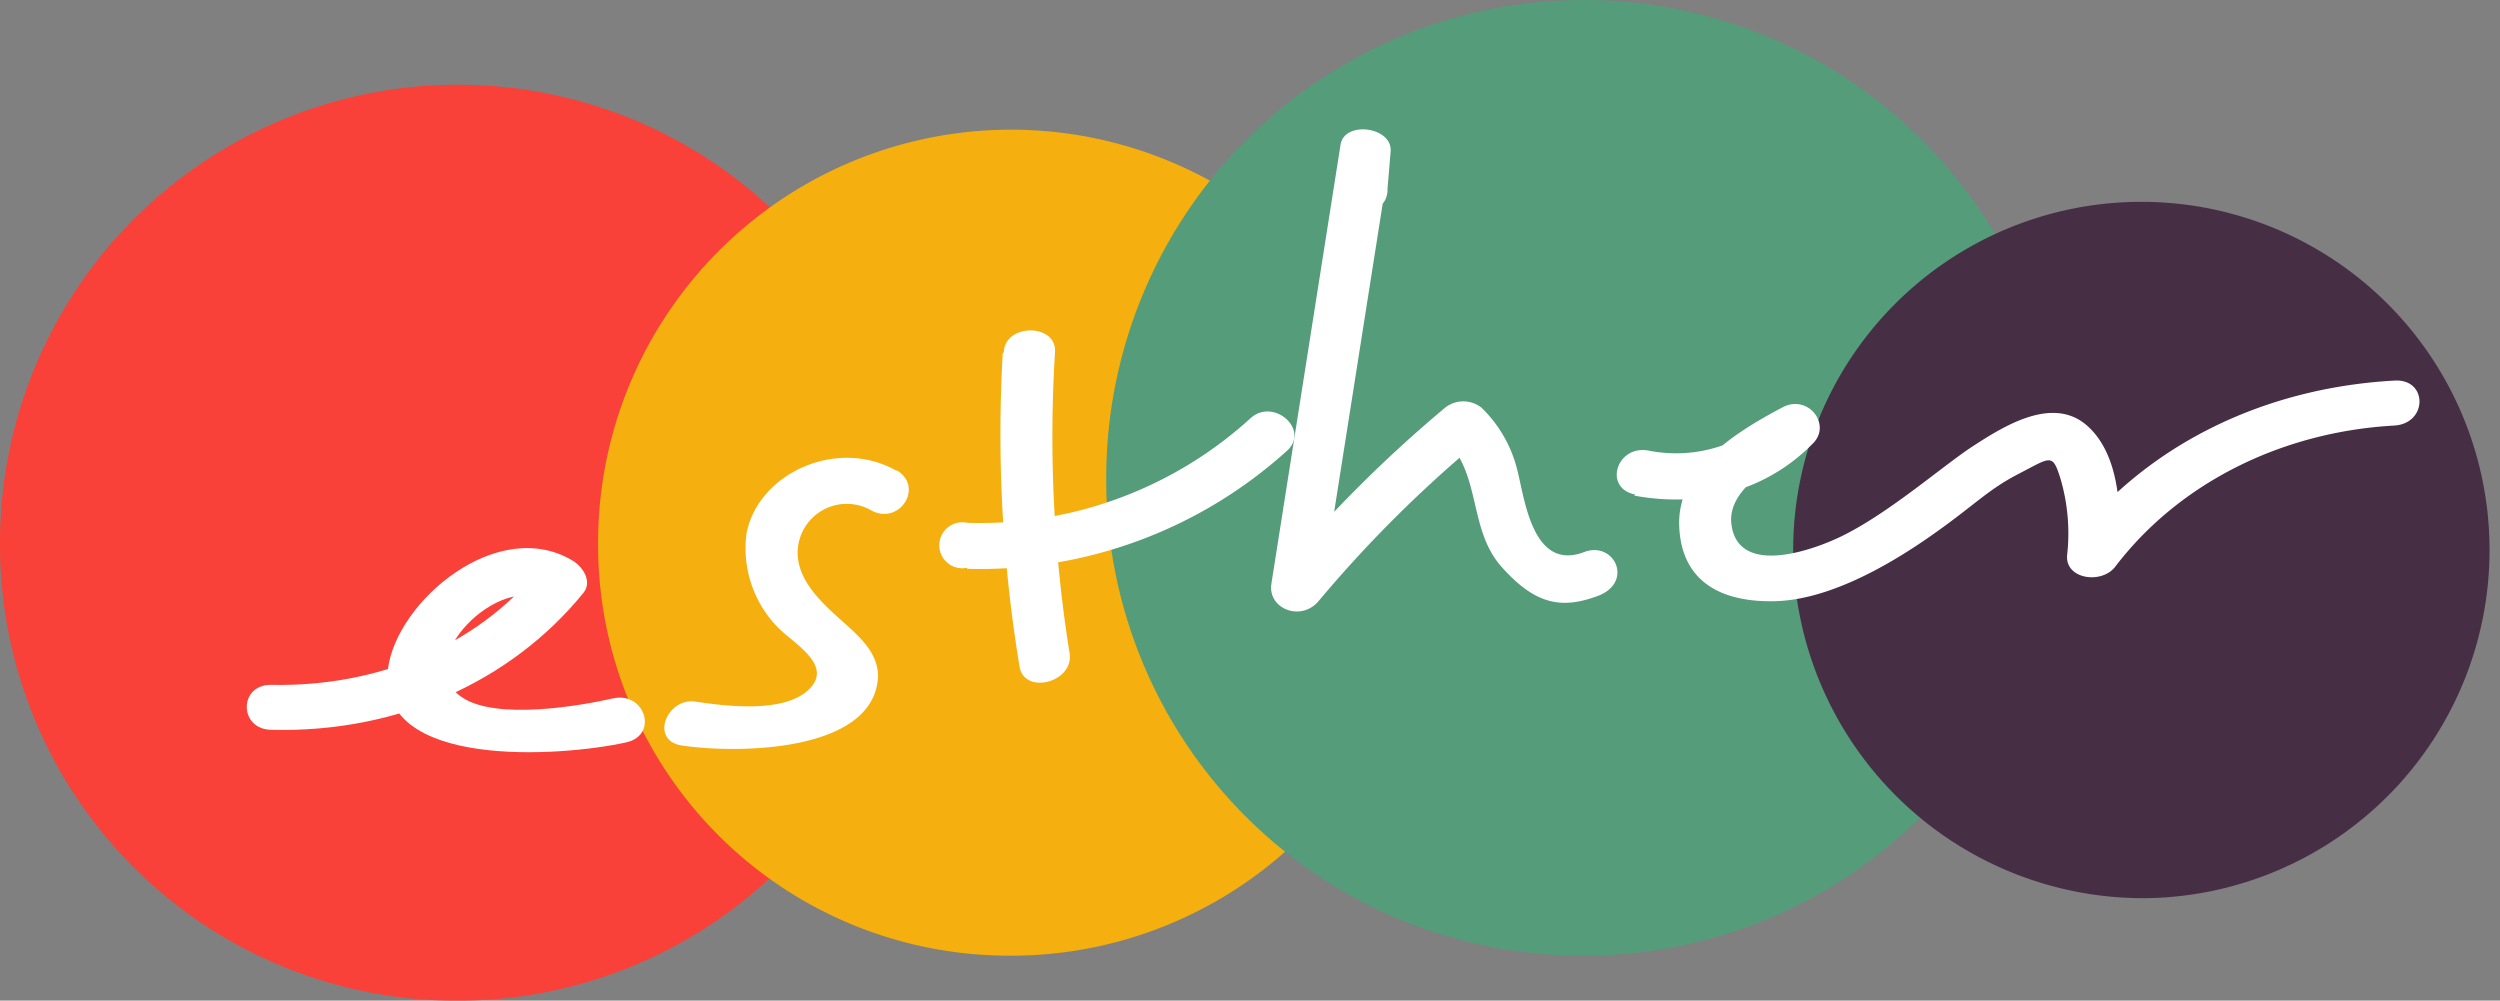 <svg id="Layer_1" data-name="Layer 1" xmlns="http://www.w3.org/2000/svg" xmlns:xlink="http://www.w3.org/1999/xlink" width="239.1" height="95.7" viewBox="0 0 239.1 95.7"><rect x="0" y="0" width="239.1" height="95.7" fill="#808080" stroke="none"/><defs><clipPath id="clip-path"><rect width="239.1" height="95.71" fill="none"/></clipPath></defs><title>watermark</title><g clip-path="url(#clip-path)"><path d="M43.4,95.7A43.8,43.8,0,1,0,0,51.9,43.6,43.6,0,0,0,43.4,95.7" fill="#f94139"/><path d="M96.3,91.4A39.5,39.5,0,1,0,57.2,51.9,39.3,39.3,0,0,0,96.3,91.4" fill="#f5af0e"/><path d="M151,91.4a45.7,45.7,0,1,0-45.2-45.7A45.5,45.5,0,0,0,151,91.4" fill="#559c7a"/><path d="M205.3,85.9a33.3,33.3,0,1,0-33.8-33.3,33.5,33.5,0,0,0,33.8,33.3" fill="#462e44"/><path d="M26,69.8c12,.3,22.9-4.6,29.8-13.1.8-1,.1-2.3-.9-3C47.7,49.2,37.9,57.5,37.1,64c-1.1,9.6,16.5,8.4,22.8,7,3.1-.7,1.8-4.9-1.3-4.2s-11.1,2.1-14.4-.1c-5.1-3.4,3.6-12.1,8.2-9.2l-.9-3C45.6,61.8,36.1,65.7,26,65.5c-3.2-.1-3.2,4.3,0,4.3" fill="#fff"/><path d="M85.7,45c-5.7-3.2-13.2.3-14.3,6a10.8,10.8,0,0,0,2.8,8.8c1.4,1.6,5.6,3.7,3.2,6.1s-8.2,1.6-10.9,1.2-4.4,3.7-1.3,4.2c5.4.8,17.6.6,18.7-5.9.5-2.8-1.8-4.6-3.8-6.4s-4-3.9-3.8-6.5a4.7,4.7,0,0,1,7-3.7c2.7,1.5,5.1-2.2,2.5-3.8" fill="#fff"/><path d="M95.9,33.8a136.2,136.2,0,0,0,1.6,29.9c.4,2.8,5.2,1.6,4.8-1.2a131.2,131.2,0,0,1-1.4-28.8c.2-2.8-4.8-2.8-4.9,0" fill="#fff"/><path d="M92.5,54.4a43.7,43.7,0,0,0,30.6-11.3c2.2-2-1.3-5.1-3.5-3.1a38.4,38.4,0,0,1-27.1,10,2.2,2.2,0,1,0,0,4.3" fill="#fff"/><path d="M132.7,18.1l.3-3.6c.2-2.4-4.5-3-4.8-.6l-6.6,41.9c-.4,2.4,2.8,3.7,4.5,1.7A120.4,120.4,0,0,1,141.7,42h-3.5c3.5,3.3,2.2,8.6,5.4,12.2s5.7,4.1,9.2,2.8,1.6-5.3-1.3-4.2c-5,1.9-5.7-5.3-6.4-7.9a12.4,12.4,0,0,0-3.4-5.9,2.8,2.8,0,0,0-3.5,0,126.4,126.4,0,0,0-16.4,16.5l4.5,1.7,6.6-41.9-4.8-.6-.3,3.6c-.2,2.8,4.7,2.8,4.9,0" fill="#fff"/><path d="M156.3,47.4c6.5,1.2,12.7-.5,17.1-5,1.8-1.8-.5-4.8-3-3.4-4.7,2.5-10,5.9-9.8,11.3s4.1,7.3,9.1,7.2,10.6-3.2,14.9-6.2,5.4-4.4,8.5-6,3.2-2,4,.6a18.6,18.6,0,0,1,.6,7.2c-.2,2.3,3.3,2.8,4.6,1.1,6.1-8,15.9-12.9,26.7-13.5,3.2-.2,3.2-4.5,0-4.3-12.7.7-23.9,6.3-31,15.6l4.6,1.1c.3-3.7.3-9.5-3-12.4s-8,.1-10.8,1.9-7.8,6.2-12.3,8.5c-2.7,1.4-10.2,4.2-10.9-.9-.5-3.6,4.5-6.1,7.4-7.6l-3-3.4a13.4,13.4,0,0,1-12.3,3.9c-3.1-.6-4.4,3.6-1.3,4.2" fill="#fff"/></g></svg>